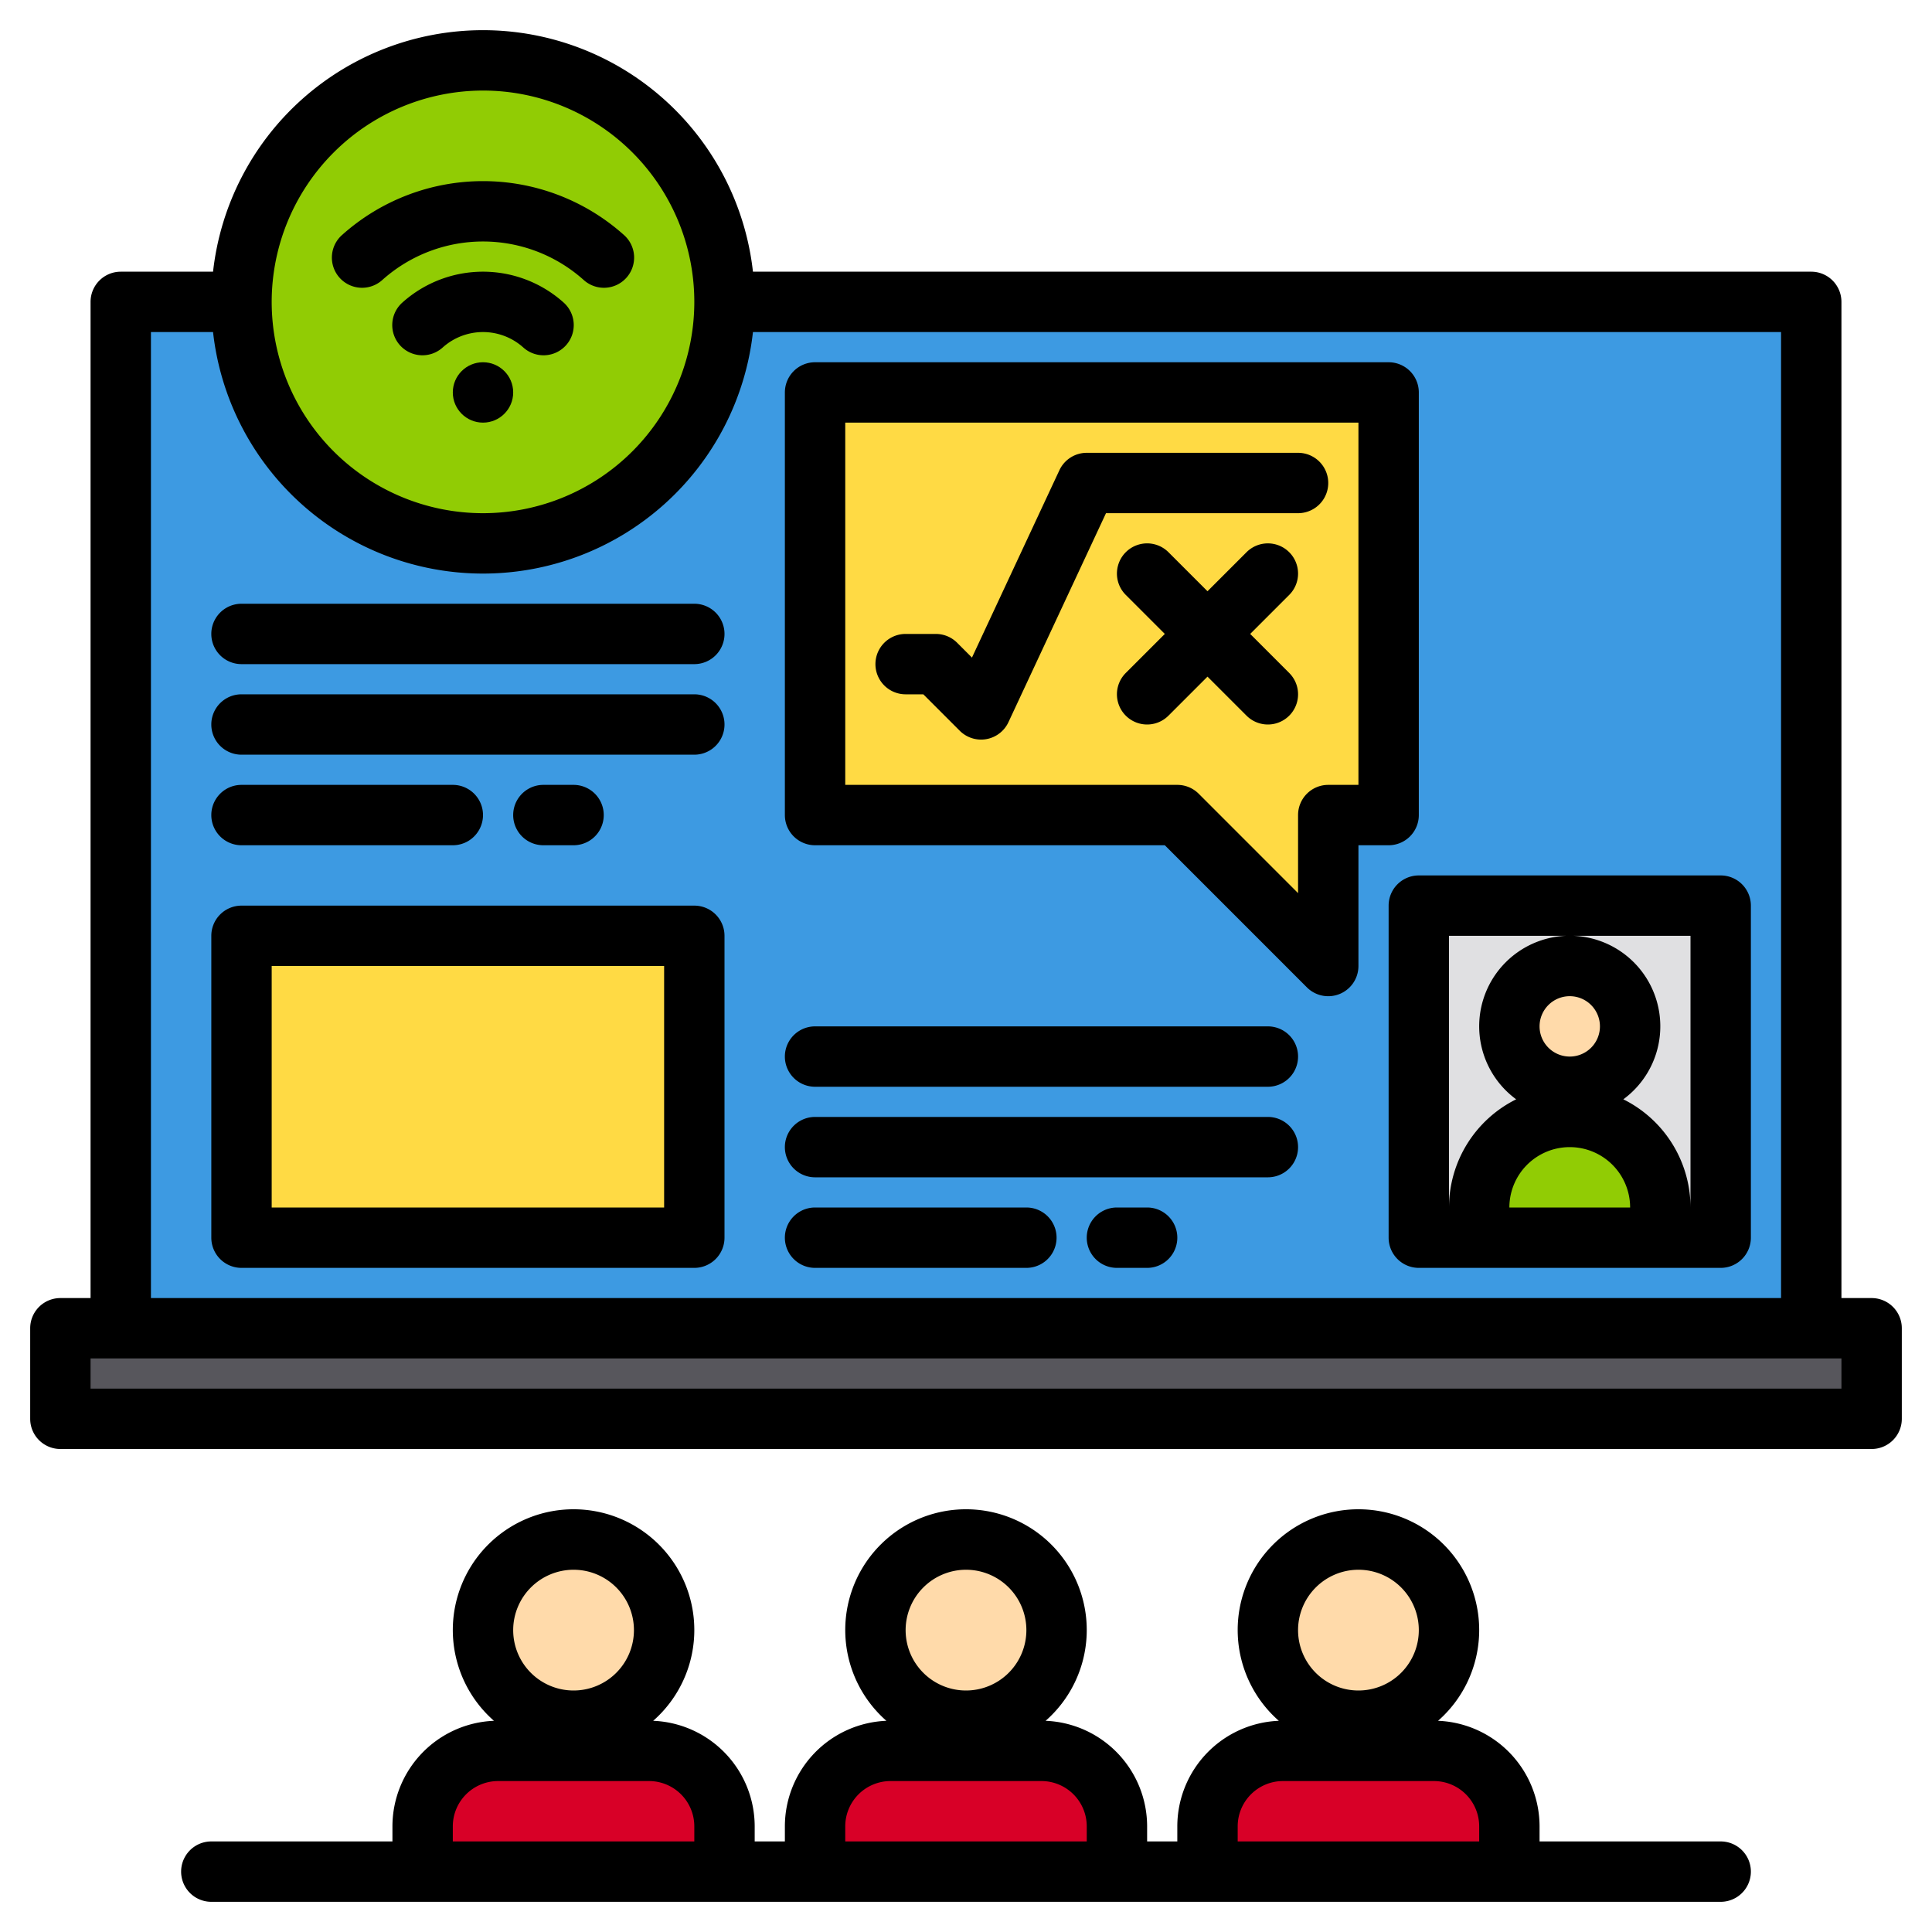 <svg height="512" viewBox="0 0 512 512" width="512" xmlns="http://www.w3.org/2000/svg"><g><g><path d="m193 80h288v272h-448v-272h32" fill="#3d9ae2"/><g fill="#ffda44"><circle cx="129" cy="104" r="8"/><path d="m113 86.111a24 24 0 0 1 32 0"/><path d="m97 68.222a48 48 0 0 1 64 0"/></g><circle cx="129" cy="80" fill="#91cc04" r="64"/><path d="m17 352h480v24h-480z" fill="#57565c"/><path d="m377 240h80v88h-80z" fill="#e0e0e2"/><circle cx="417" cy="272" fill="#ffdaaa" r="16"/><path d="m417 296a24 24 0 0 1 24 24v8a0 0 0 0 1 0 0h-48a0 0 0 0 1 0 0v-8a24 24 0 0 1 24-24z" fill="#91cc04"/><g fill="#ffda44"><path d="m217 104v112h96l40 40v-40h16v-112z"/><path d="m241 176h8l12 12 28-60h56"/><path d="m305 152 32 32"/><path d="m337 152-32 32"/></g><circle cx="257" cy="432" fill="#ffdaaa" r="24"/><path d="m237 464h40a20 20 0 0 1 20 20v12a0 0 0 0 1 0 0h-80a0 0 0 0 1 0 0v-12a20 20 0 0 1 20-20z" fill="#d80027"/><circle cx="361" cy="432" fill="#ffdaaa" r="24"/><path d="m341 464h40a20 20 0 0 1 20 20v12a0 0 0 0 1 0 0h-80a0 0 0 0 1 0 0v-12a20 20 0 0 1 20-20z" fill="#d80027"/><circle cx="153" cy="432" fill="#ffdaaa" r="24"/><path d="m133 464h40a20 20 0 0 1 20 20v12a0 0 0 0 1 0 0h-80a0 0 0 0 1 0 0v-12a20 20 0 0 1 20-20z" fill="#d80027"/><path d="m65 248h120v80h-120z" fill="#ffda44"/></g><g><circle cx="128" cy="104" r="8"/><path d="m149.335 80.15a32 32 0 0 0 -42.67 0 8 8 0 1 0 10.67 11.922 16 16 0 0 1 21.33 0 8 8 0 1 0 10.67-11.922z"/><path d="m101.335 74.183a40 40 0 0 1 53.33 0 8 8 0 1 0 10.67-11.922 56 56 0 0 0 -74.67 0 8 8 0 1 0 10.67 11.922z"/><path d="m496 344h-8v-264a8 8 0 0 0 -8-8h-280.46a71.984 71.984 0 0 0 -143.08 0h-24.46a8 8 0 0 0 -8 8v264h-8a8 8 0 0 0 -8 8v24a8 8 0 0 0 8 8h480a8 8 0 0 0 8-8v-24a8 8 0 0 0 -8-8zm-368-320a56 56 0 1 1 -56 56 56.062 56.062 0 0 1 56-56zm-88 64h16.46a71.984 71.984 0 0 0 143.08 0h272.46v256h-432zm448 280h-464v-8h464z"/><path d="m456 232h-80a8 8 0 0 0 -8 8v88a8 8 0 0 0 8 8h80a8 8 0 0 0 8-8v-88a8 8 0 0 0 -8-8zm-56 88a16 16 0 0 1 32 0zm8-48a8 8 0 1 1 8 8 8.011 8.011 0 0 1 -8-8zm40 48a32.041 32.041 0 0 0 -17.8-28.67 24 24 0 1 0 -28.4 0 32.041 32.041 0 0 0 -17.8 28.67v-72h64z"/><path d="m368 96h-152a8 8 0 0 0 -8 8v112a8 8 0 0 0 8 8h92.69l37.65 37.66a8 8 0 0 0 13.66-5.66v-32h8a8 8 0 0 0 8-8v-112a8 8 0 0 0 -8-8zm-8 112h-8a8 8 0 0 0 -8 8v20.69l-26.34-26.35a8.008 8.008 0 0 0 -5.66-2.34h-88v-96h136z"/><path d="m240 184h4.687l9.656 9.657a8 8 0 0 0 12.906-2.274l25.851-55.383h50.9a8 8 0 0 0 0-16h-56a8 8 0 0 0 -7.249 4.617l-23.171 49.65-3.923-3.924a8 8 0 0 0 -5.657-2.343h-8a8 8 0 0 0 0 16z"/><path d="m341.657 146.343a8 8 0 0 0 -11.314 0l-10.343 10.343-10.343-10.343a8 8 0 0 0 -11.314 11.314l10.343 10.343-10.343 10.343a8 8 0 0 0 11.314 11.314l10.343-10.343 10.343 10.343a8 8 0 1 0 11.314-11.314l-10.343-10.343 10.343-10.343a8 8 0 0 0 0-11.314z"/><path d="m184 160h-120a8 8 0 0 0 0 16h120a8 8 0 0 0 0-16z"/><path d="m184 184h-120a8 8 0 0 0 0 16h120a8 8 0 0 0 0-16z"/><path d="m64 224h56a8 8 0 0 0 0-16h-56a8 8 0 0 0 0 16z"/><path d="m152 224a8 8 0 0 0 0-16h-8a8 8 0 0 0 0 16z"/><path d="m336 272h-120a8 8 0 0 0 0 16h120a8 8 0 0 0 0-16z"/><path d="m336 296h-120a8 8 0 0 0 0 16h120a8 8 0 0 0 0-16z"/><path d="m272 320h-56a8 8 0 0 0 0 16h56a8 8 0 0 0 0-16z"/><path d="m304 320h-8a8 8 0 0 0 0 16h8a8 8 0 0 0 0-16z"/><path d="m456 488h-48v-4a28.028 28.028 0 0 0 -26.9-27.97 32 32 0 1 0 -42.2 0 28.028 28.028 0 0 0 -26.9 27.97v4h-8v-4a28.028 28.028 0 0 0 -26.9-27.97 32 32 0 1 0 -42.2 0 28.028 28.028 0 0 0 -26.9 27.97v4h-8v-4a28.028 28.028 0 0 0 -26.9-27.97 32 32 0 1 0 -42.2 0 28.028 28.028 0 0 0 -26.9 27.97v4h-48a8 8 0 0 0 0 16h400a8 8 0 0 0 0-16zm-304-72a16 16 0 1 1 -16 16 16.021 16.021 0 0 1 16-16zm32 72h-64v-4a12.01 12.01 0 0 1 12-12h40a12.01 12.01 0 0 1 12 12zm72-72a16 16 0 1 1 -16 16 16.021 16.021 0 0 1 16-16zm32 72h-64v-4a12.01 12.01 0 0 1 12-12h40a12.01 12.01 0 0 1 12 12zm72-72a16 16 0 1 1 -16 16 16.021 16.021 0 0 1 16-16zm32 72h-64v-4a12.01 12.01 0 0 1 12-12h40a12.01 12.01 0 0 1 12 12z"/><path d="m184 240h-120a8 8 0 0 0 -8 8v80a8 8 0 0 0 8 8h120a8 8 0 0 0 8-8v-80a8 8 0 0 0 -8-8zm-8 80h-104v-64h104z"/></g></g></svg>